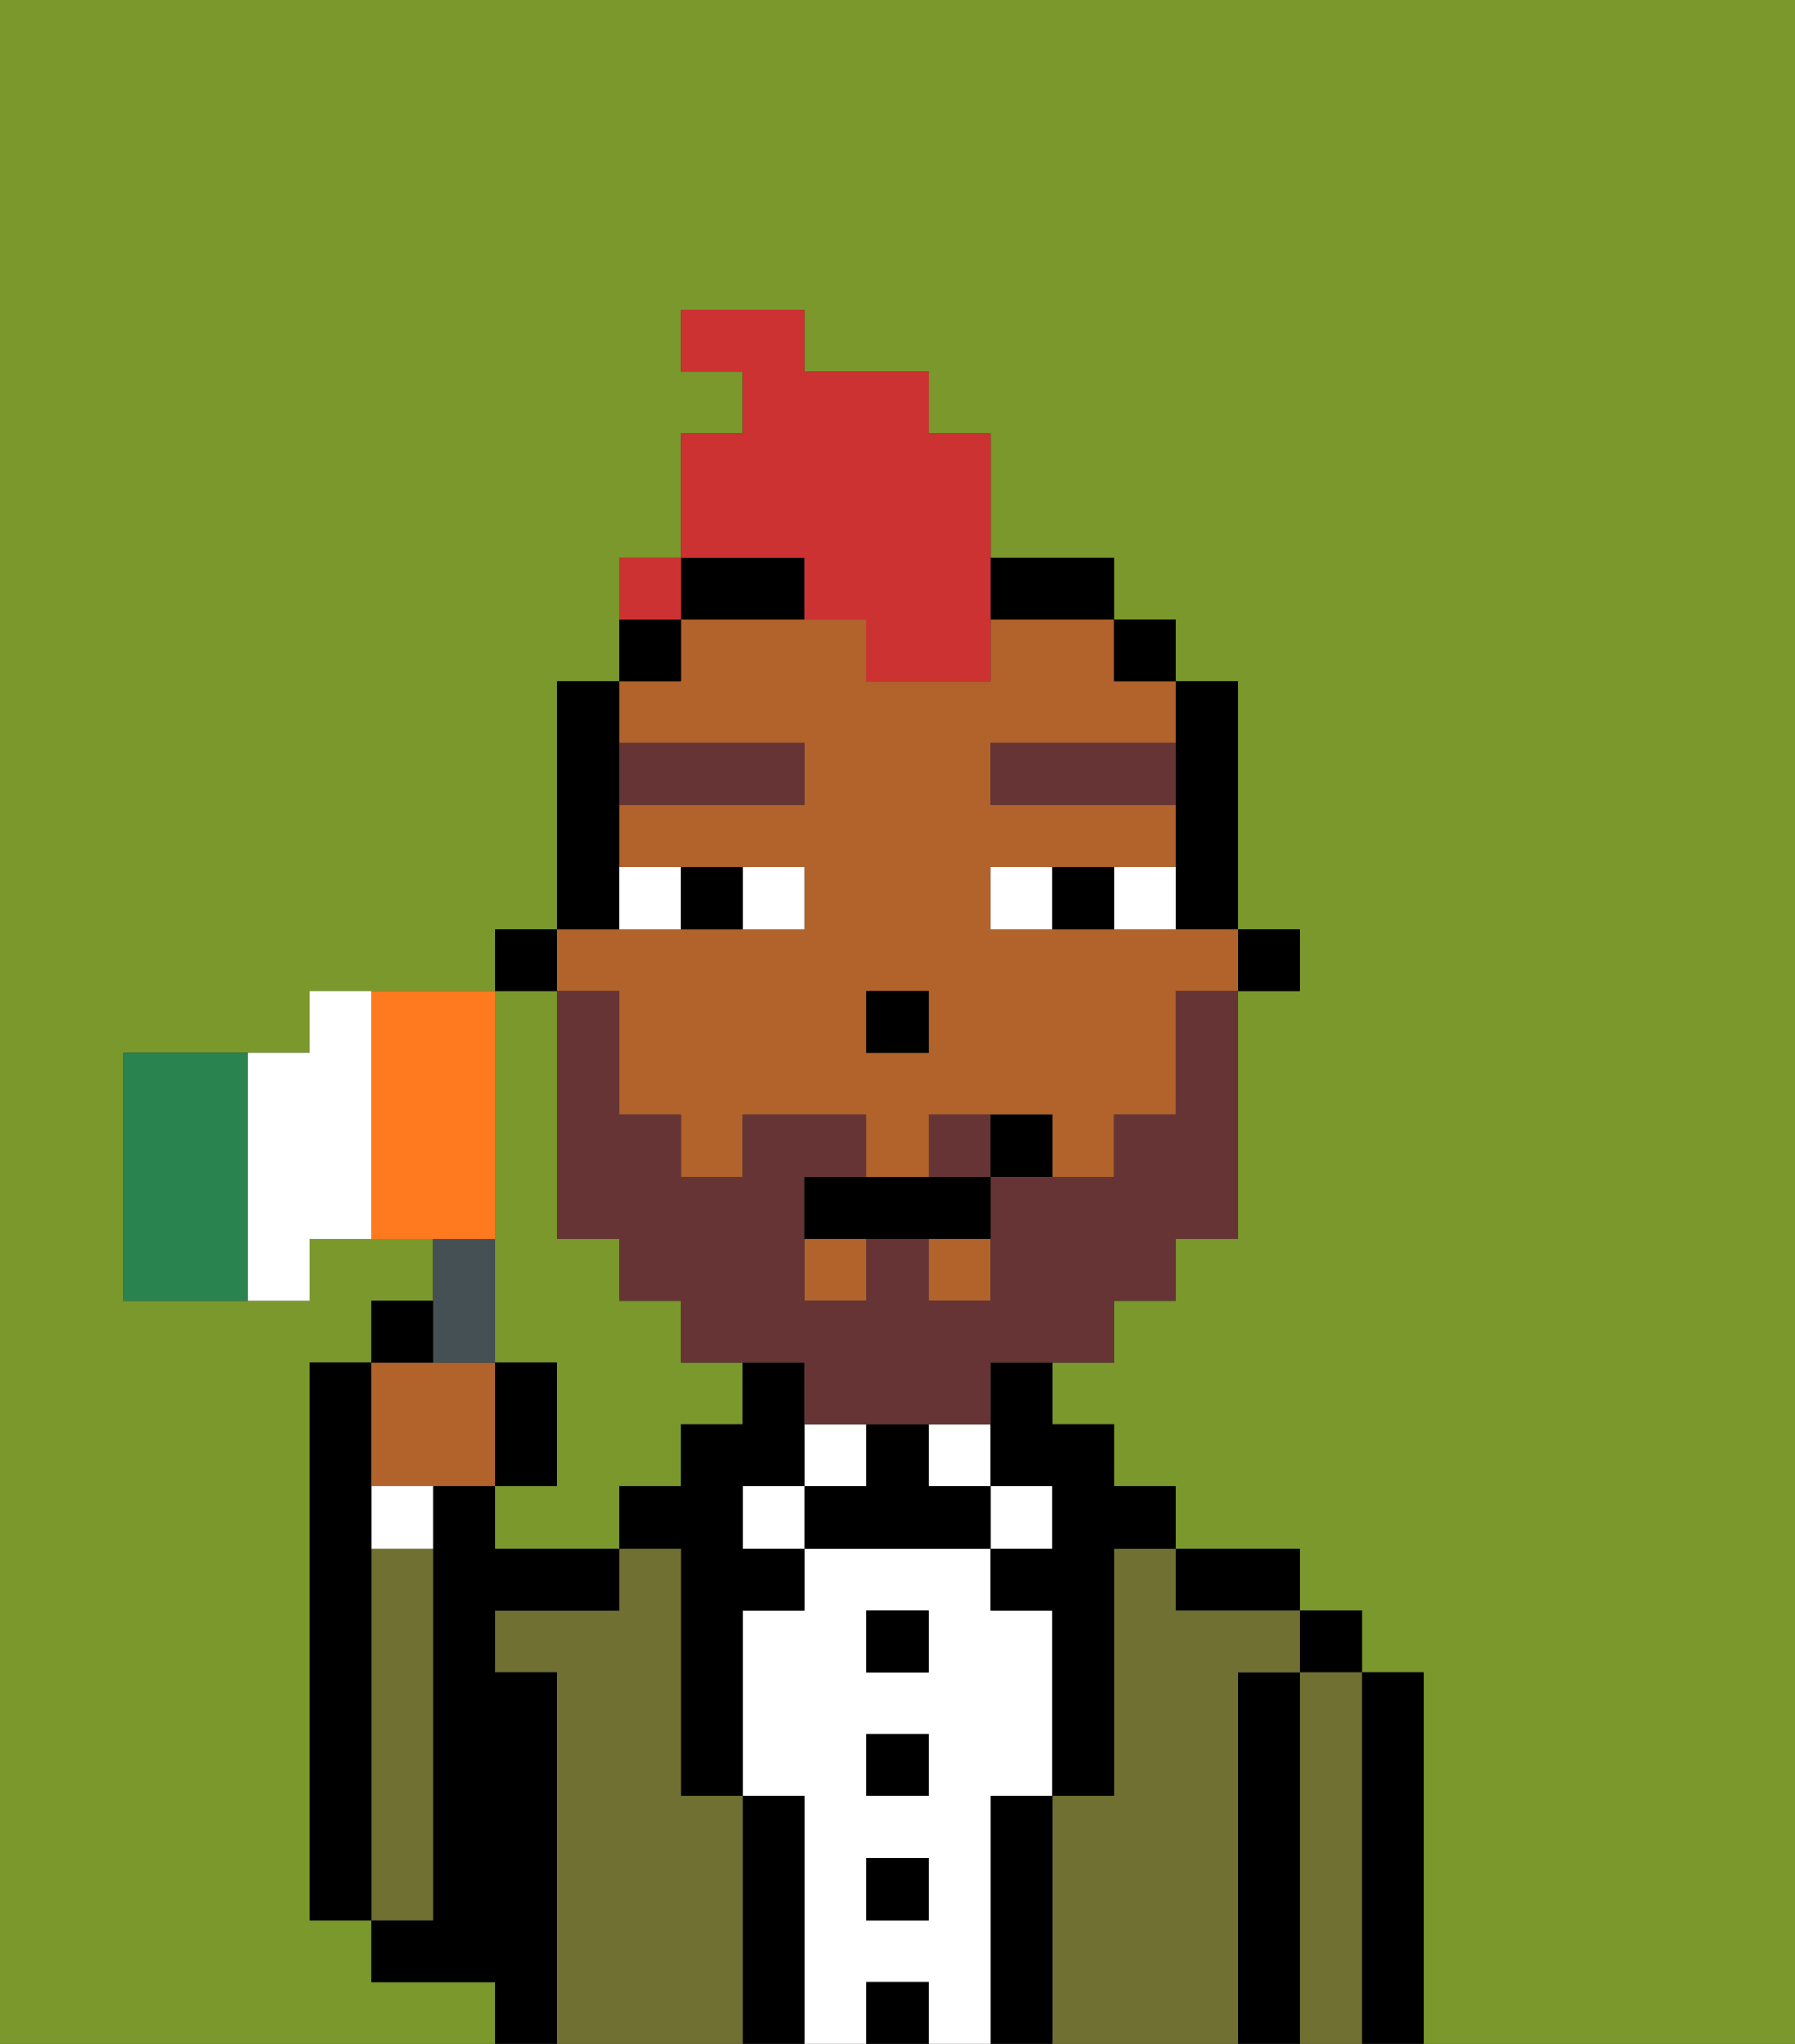 <svg xmlns="http://www.w3.org/2000/svg" viewBox="0 0 29 33"><rect x="0" y="0" width="29" height="33" fill="#333333" stroke="none"/><defs><style>polygon,rect,path{shape-rendering:crispedges;}.bb118-1{fill:#7a982c;}.bb118-2{fill:#000000;}.bb118-3{fill:#6f7032;}.bb118-4{fill:#ffffff;}.bb118-5{fill:#b2622b;}.bb118-6{fill:#663434;}.bb118-7{fill:#663434;}.bb118-8{fill:#cc3232;}.bb118-9{fill:#455054;}.bb118-10{fill:#29834f;}.bb118-11{fill:#ff791f;}</style></defs><path class="bb118-1" d="M8,19v3H9v2H8v1h2V24h1V23h1V22H11V21H10V20H9V16H8v3Z"/><path class="bb118-1" d="M0,33H8V32H6V31H5V22H6V21H7V20H5v1H2V17H5V16H8V15H9V11h1V9h1V7h1V6H11V5h2V6h2V7h1V9h2v1h1v1h1v4h1v1H20v4H19v1H18v1H17v1h1v1h1v1h2v1h1v1h1v6h6V0H0Z"/><path class="bb118-2" d="M23,27H22v6h1V27Z"/><rect class="bb118-2" x="21" y="26" width="1" height="1"/><path class="bb118-3" d="M22,27H21v6h1V27Z"/><path class="bb118-2" d="M21,27H20v6h1V27Z"/><path class="bb118-2" d="M20,26h1V25H19v1Z"/><path class="bb118-3" d="M20,27h1V26H19V25H18v4H17v4h3V27Z"/><rect class="bb118-4" x="16" y="24" width="1" height="1"/><path class="bb118-2" d="M17,29H16v4h1V29Z"/><rect class="bb118-4" x="15" y="23" width="1" height="1"/><path class="bb118-4" d="M16,29h1V26H16V25H13v1H12v3h1v4h1V32h1v1h1V29Zm-1,2H14V30h1Zm0-2H14V28h1Zm0-2H14V26h1Z"/><rect class="bb118-2" x="14" y="26" width="1" height="1"/><rect class="bb118-2" x="14" y="28" width="1" height="1"/><rect class="bb118-2" x="14" y="30" width="1" height="1"/><rect class="bb118-2" x="14" y="32" width="1" height="1"/><rect class="bb118-4" x="13" y="23" width="1" height="1"/><path class="bb118-2" d="M15,24V23H14v1H13v1h3V24Z"/><rect class="bb118-4" x="12" y="24" width="1" height="1"/><path class="bb118-2" d="M13,29H12v4h1V29Z"/><path class="bb118-2" d="M12,24h1V22H12v1H11v1H10v1h1v4h1V26h1V25H12Z"/><path class="bb118-3" d="M12,29H11V25H10v1H8v1H9v6h3V29Z"/><path class="bb118-2" d="M9,27H8V26h2V25H8V24H7v7H6v1H8v1H9V27Z"/><path class="bb118-4" d="M6,25H7V24H6Z"/><path class="bb118-3" d="M7,30V25H6v6H7Z"/><path class="bb118-2" d="M6,25V22H5v9H6V25Z"/><rect class="bb118-2" x="20" y="15" width="1" height="1"/><path class="bb118-2" d="M19,13v2h1V11H19v2Z"/><rect class="bb118-5" x="13" y="20" width="1" height="1"/><rect class="bb118-5" x="15" y="20" width="1" height="1"/><path class="bb118-5" d="M10,16v2h1v1h1V18h2v1h1V18h2v1h1V18h1V16h1V15H16V14h3V13H16V12h3V11H18V10H16v1H14V10H11v1H10v1h3v1H10v1h3v1H9v1Zm4,0h1v1H14Z"/><rect class="bb118-2" x="18" y="10" width="1" height="1"/><path class="bb118-2" d="M16,23v1h1v1H16v1h1v3h1V25h1V24H18V23H17V22H16Z"/><path class="bb118-2" d="M12,10h1V9H11v1Z"/><path class="bb118-2" d="M17,10h1V9H16v1Z"/><path class="bb118-2" d="M11,10H10v1h1Z"/><path class="bb118-2" d="M10,14V11H9v4h1Z"/><rect class="bb118-2" x="8" y="15" width="1" height="1"/><rect class="bb118-2" x="14" y="16" width="1" height="1"/><path class="bb118-4" d="M13,15V14H12v1Z"/><path class="bb118-4" d="M11,15V14H10v1Z"/><path class="bb118-4" d="M18,14v1h1V14Z"/><path class="bb118-4" d="M16,14v1h1V14Z"/><path class="bb118-2" d="M12,15V14H11v1Z"/><path class="bb118-2" d="M17,14v1h1V14Z"/><path class="bb118-6" d="M13,13V12H10v1Z"/><path class="bb118-6" d="M16,12v1h3V12Z"/><path class="bb118-7" d="M16,18H15v1h1Z"/><path class="bb118-7" d="M19,17v1H18v1H16v2H15V20H14v1H13V19h1V18H12v1H11V18H10V16H9v4h1v1h1v1h2v1h3V22h2V21h1V20h1V16H19Z"/><path class="bb118-2" d="M13,20h3V19H13Z"/><path class="bb118-2" d="M17,19V18H16v1Z"/><path class="bb118-8" d="M13,10h1v1h2V7H15V6H13V5H11V6h1V7H11V9h2Z"/><path class="bb118-8" d="M11,9H10v1h1Z"/><path class="bb118-5" d="M7,24H8V22H6v2Z"/><path class="bb118-9" d="M8,22V20H7v2Z"/><path class="bb118-2" d="M7,21H6v1H7Z"/><path class="bb118-2" d="M9,22H8v2H9Z"/><path class="bb118-10" d="M4,17H2v4H4V17Z"/><path class="bb118-11" d="M8,19V16H6v4H8Z"/><path class="bb118-4" d="M6,16H5v1H4v4H5V20H6V16Z"/><rect class="bb118-8" x="10" y="9" width="1" height="1"></rect></svg>